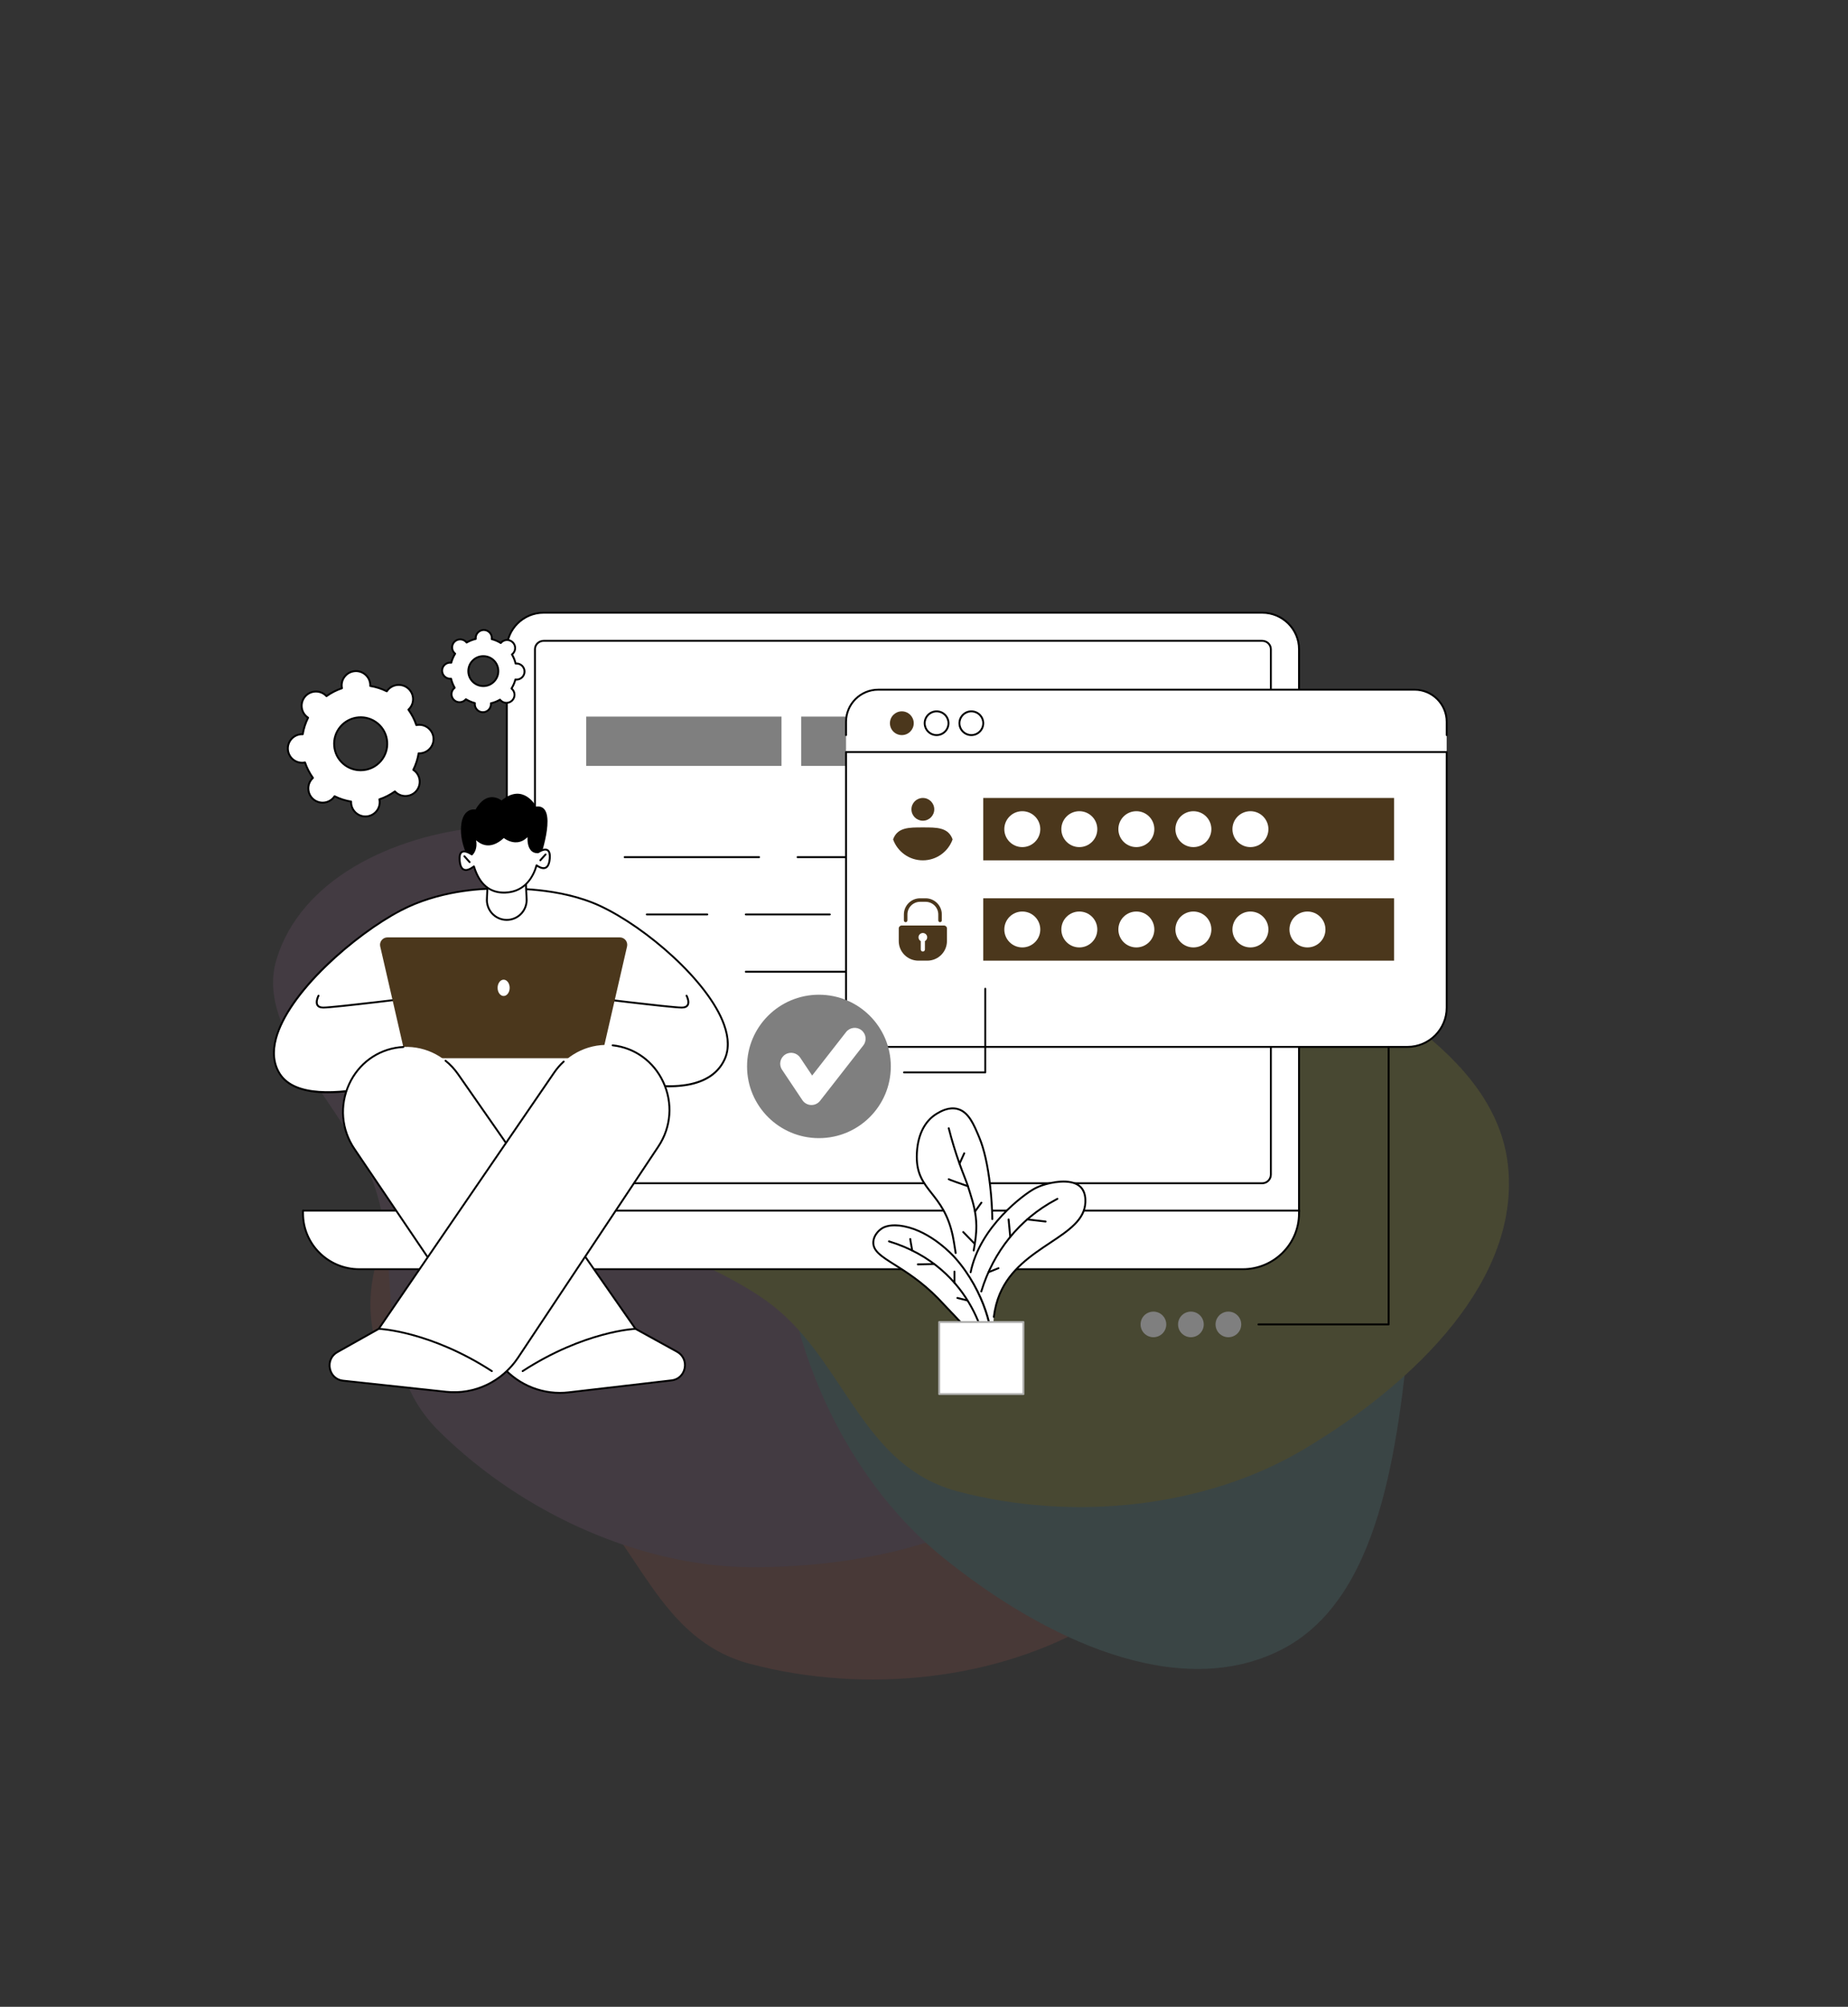 <svg width="943" height="1024" viewBox="0 0 943 1024" fill="none" xmlns="http://www.w3.org/2000/svg">
<rect x="0" y="0" width="943" height="1024" fill="#333333" stroke="none"/>
<g opacity="0.12">
<path fill-rule="evenodd" clip-rule="evenodd" d="M382.888 545.192C433.901 543.524 484.897 540.418 528.823 561.868C588.017 590.774 656.973 625.717 663.434 682.189C670.1 740.45 616.788 793.339 559.226 827.576C509.132 857.371 441.728 864.551 382.888 849.056C335.408 836.551 326.235 786.997 291.931 757.182C259.511 729.004 199.882 720.316 190.901 682.189C181.227 641.121 209.718 598.424 248.085 571.046C284.349 545.169 334.966 546.758 382.888 545.192Z" fill="#E46356"/>
<path fill-rule="evenodd" clip-rule="evenodd" d="M375.838 466.996C420.847 491.064 466.56 513.877 493.872 554.421C530.676 609.055 572.914 673.8 550.267 725.934C526.904 779.719 454.287 798.857 387.318 799.719C329.038 800.468 267.077 772.977 223.874 730.132C189.011 695.558 205.849 648.059 191.054 605.085C177.072 564.47 129.78 527.125 141.07 489.618C153.231 449.216 199.256 426.49 246.173 421.97C290.517 417.697 333.555 444.387 375.838 466.996Z" fill="#B978B2"/>
<path fill-rule="evenodd" clip-rule="evenodd" d="M684.72 531.248C703.99 578.511 724.604 625.257 719.733 673.898C713.171 739.445 704.334 816.243 653.616 841.903C601.291 868.377 533.186 836.737 481.098 794.637C435.768 758 405.638 697.278 399.747 636.718C394.994 587.849 438.283 562.046 454.338 519.527C469.511 479.342 456.963 420.404 489.602 398.748C524.759 375.421 574.69 387.32 613.683 413.799C650.539 438.827 666.617 486.849 684.72 531.248Z" fill="#70CBCF"/>
<path fill-rule="evenodd" clip-rule="evenodd" d="M488.889 457.192C539.902 455.524 590.897 452.418 634.823 473.868C694.017 502.774 762.973 537.717 769.434 594.189C776.101 652.45 722.788 705.339 665.226 739.576C615.133 769.371 547.728 776.551 488.889 761.056C441.408 748.551 432.235 698.997 397.931 669.182C365.511 641.004 305.882 632.316 296.901 594.189C287.227 553.121 315.718 510.424 354.085 483.046C390.349 457.169 440.967 458.758 488.889 457.192Z" fill="#E7E62A"/>
</g>
<g clip-path="url(#clip0_48_5525)">
<path d="M644.052 312.645H277.423C267.033 312.645 258.611 320.98 258.611 331.262V599.511C258.611 609.793 267.033 618.128 277.423 618.128H662.864V331.262C662.864 320.98 654.441 312.645 644.052 312.645Z" fill="white"/>
<path d="M662.864 618.61H277.423C266.785 618.61 258.13 610.042 258.13 599.511V331.263C258.13 320.731 266.785 312.164 277.423 312.164H644.052C654.69 312.164 663.345 320.731 663.345 331.263V618.129C663.345 618.394 663.13 618.61 662.864 618.61ZM277.423 313.126C267.315 313.126 259.092 321.262 259.092 331.263V599.511C259.092 609.512 267.315 617.648 277.423 617.648H662.383V331.263C662.383 321.262 654.159 313.126 644.052 313.126H277.423Z" fill="black"/>
<path d="M644.066 604.259H277.423C274.709 604.259 272.502 602.129 272.502 599.51V458.969C272.502 458.703 272.717 458.488 272.983 458.488C273.249 458.488 273.464 458.703 273.464 458.969V599.51C273.464 601.598 275.24 603.297 277.423 603.297H644.066C646.241 603.297 648.011 601.531 648.011 599.359V331.262C648.011 329.174 646.235 327.476 644.052 327.476H277.423C275.24 327.476 273.464 329.174 273.464 331.262V440.612C273.464 440.878 273.249 441.093 272.983 441.093C272.717 441.093 272.502 440.878 272.502 440.612V331.262C272.502 328.644 274.709 326.514 277.423 326.514H644.052C646.765 326.514 648.973 328.644 648.973 331.262V599.359C648.973 602.061 646.772 604.259 644.066 604.259Z" fill="black"/>
<path d="M183.364 647.635C167.491 647.635 154.623 634.9 154.623 619.191V617.725H662.864V619.191C662.864 634.9 649.996 647.635 634.123 647.635H291.792H183.364Z" fill="white"/>
<path d="M634.123 648.117H183.364C167.251 648.117 154.142 635.141 154.142 619.191V617.725C154.142 617.459 154.357 617.244 154.623 617.244H662.864C663.129 617.244 663.345 617.459 663.345 617.725V619.191C663.345 635.141 650.236 648.117 634.123 648.117ZM155.104 618.206V619.192C155.104 634.611 167.782 647.155 183.364 647.155H634.123C649.706 647.155 662.383 634.611 662.383 619.192V618.206H155.104Z" fill="black"/>
<path d="M398.781 365.652H299.138V390.818H398.781V365.652Z" fill="#7F7F7F"/>
<path d="M508.462 365.652H408.819V390.818H508.462V365.652Z" fill="#7F7F7F"/>
<path d="M618.143 365.652H518.5V390.818H618.143V365.652Z" fill="#7F7F7F"/>
<path d="M626.482 437.856H524.626C524.36 437.856 524.145 437.641 524.145 437.375C524.145 437.11 524.36 436.895 524.626 436.895H626.482C626.747 436.895 626.963 437.11 626.963 437.375C626.963 437.641 626.747 437.856 626.482 437.856Z" fill="black"/>
<path d="M505.001 437.856H406.981C406.715 437.856 406.5 437.641 406.5 437.375C406.5 437.11 406.715 436.895 406.981 436.895H505.001C505.266 436.895 505.482 437.11 505.482 437.375C505.482 437.641 505.266 437.856 505.001 437.856Z" fill="black"/>
<path d="M387.356 437.856H318.747C318.482 437.856 318.266 437.641 318.266 437.375C318.266 437.11 318.482 436.895 318.747 436.895H387.356C387.621 436.895 387.837 437.11 387.837 437.375C387.837 437.641 387.621 437.856 387.356 437.856Z" fill="black"/>
<path d="M606.856 467.089H568.104C567.838 467.089 567.623 466.874 567.623 466.608C567.623 466.342 567.838 466.127 568.104 466.127H606.856C607.122 466.127 607.337 466.342 607.337 466.608C607.337 466.874 607.122 467.089 606.856 467.089Z" fill="black"/>
<path d="M423.435 467.089H380.554C380.288 467.089 380.073 466.874 380.073 466.608C380.073 466.342 380.288 466.127 380.554 466.127H423.435C423.7 466.127 423.916 466.342 423.916 466.608C423.916 466.874 423.7 467.089 423.435 467.089Z" fill="black"/>
<path d="M360.928 467.089H330.025C329.759 467.089 329.544 466.874 329.544 466.608C329.544 466.342 329.759 466.127 330.025 466.127H360.928C361.194 466.127 361.409 466.342 361.409 466.608C361.409 466.874 361.194 467.089 360.928 467.089Z" fill="black"/>
<path d="M626.482 496.323H463.246C462.98 496.323 462.765 496.108 462.765 495.842C462.765 495.576 462.98 495.361 463.246 495.361H626.482C626.748 495.361 626.963 495.576 626.963 495.842C626.963 496.108 626.748 496.323 626.482 496.323Z" fill="black"/>
<path d="M443.621 496.323H380.554C380.288 496.323 380.073 496.108 380.073 495.842C380.073 495.576 380.288 495.361 380.554 495.361H443.621C443.886 495.361 444.102 495.576 444.102 495.842C444.102 496.108 443.886 496.323 443.621 496.323Z" fill="black"/>
<path d="M258.864 453.533C258.864 453.533 284.921 452.376 306.093 462.21C334.805 475.546 381.008 517.162 369.607 540.878C355.241 570.765 287.093 541.456 287.093 541.456L230.635 542.613C230.635 542.613 157.775 571.927 142.692 547.819C127.492 523.525 175.35 479.764 204.578 464.524C230.092 451.219 258.864 453.533 258.864 453.533Z" fill="white"/>
<path d="M167.247 557.85C154.719 557.85 146.359 554.586 142.284 548.074C139.093 542.974 138.459 536.775 140.398 529.647C147.058 505.163 181.821 475.847 204.355 464.096C229.336 451.071 257.785 452.971 258.872 453.05C259.898 453.01 285.58 452.151 306.295 461.772C330.016 472.79 361.986 500.529 369.935 522.716C372.467 529.784 372.503 535.964 370.041 541.086C366.693 548.051 360.198 552.413 350.736 554.05C343.238 555.348 333.864 554.943 322.873 552.847C304.933 549.426 288.414 542.537 287 541.938L230.732 543.092C229.373 543.632 211.647 550.599 192.421 554.726C182.718 556.809 174.318 557.85 167.247 557.85ZM253.864 453.871C244.546 453.871 223.668 455.111 204.8 464.95C192.778 471.218 178.611 481.711 166.904 493.018C153.307 506.149 144.223 519.247 141.326 529.899C139.46 536.757 140.057 542.7 143.099 547.563C157.799 571.058 229.73 542.458 230.455 542.166C230.509 542.145 230.567 542.133 230.625 542.132L287.082 540.975C287.148 540.973 287.219 540.987 287.282 541.014C287.452 541.087 304.499 548.366 323.066 551.904C340.078 555.148 361.886 555.829 369.173 540.669C371.52 535.788 371.471 529.857 369.029 523.04C361.16 501.076 329.438 473.583 305.89 462.645C285.065 452.973 259.145 454.002 258.885 454.013C258.865 454.014 258.845 454.013 258.825 454.012C258.754 454.006 256.938 453.871 253.864 453.871Z" fill="black"/>
<path d="M347.893 514.606C342.228 514.606 298.787 509.193 296.94 508.963C296.677 508.93 296.49 508.689 296.522 508.426C296.555 508.162 296.796 507.977 297.059 508.008C297.511 508.065 342.288 513.644 347.893 513.644C349.21 513.644 350.083 513.301 350.489 512.623C351.247 511.356 350.329 509.058 349.912 508.279C349.786 508.044 349.874 507.753 350.108 507.628C350.343 507.502 350.634 507.591 350.76 507.824C350.832 507.958 352.505 511.127 351.314 513.117C350.723 514.105 349.572 514.606 347.893 514.606Z" fill="black"/>
<path d="M164.983 514.606C163.305 514.606 162.154 514.104 161.562 513.117C160.371 511.127 162.045 507.958 162.117 507.824C162.242 507.59 162.533 507.502 162.768 507.628C163.002 507.753 163.09 508.044 162.965 508.278C162.548 509.059 161.632 511.361 162.389 512.624C162.794 513.301 163.668 513.644 164.984 513.644C170.589 513.644 215.366 508.065 215.817 508.008C216.078 507.977 216.322 508.162 216.354 508.426C216.387 508.689 216.2 508.93 215.937 508.963C214.09 509.193 170.649 514.606 164.983 514.606Z" fill="black"/>
<path d="M305.182 535.648H207.27V590.824H305.182V535.648Z" fill="white"/>
<path d="M303.856 539.963H210.135C208.375 539.963 206.849 538.747 206.455 537.03L194.017 482.943C193.473 480.575 195.27 478.314 197.698 478.314H316.294C318.722 478.314 320.519 480.575 319.975 482.943L307.537 537.03C307.142 538.747 305.616 539.963 303.856 539.963Z" fill="#4B371C"/>
<path d="M256.996 508.215C258.696 508.215 260.075 506.352 260.075 504.054C260.075 501.756 258.696 499.893 256.996 499.893C255.295 499.893 253.917 501.756 253.917 504.054C253.917 506.352 255.295 508.215 256.996 508.215Z" fill="white"/>
<path d="M342.777 704.346L290.168 710.471C275.735 712.151 261.567 705.567 253.292 693.332L180.829 586.206C166.899 565.611 179.457 537.236 203.753 534.408C215.421 533.049 226.891 538.281 233.716 548.075L324.295 678.07L345.516 689.762C352.069 693.373 350.17 703.486 342.777 704.346Z" fill="white"/>
<path d="M285.688 711.211C272.685 711.212 260.414 704.719 252.894 693.601L180.431 586.475C173.688 576.507 172.671 564 177.709 553.02C182.586 542.393 192.301 535.256 203.697 533.929C204.384 533.849 205.088 533.79 205.787 533.754C206.047 533.742 206.279 533.946 206.292 534.21C206.306 534.476 206.102 534.702 205.836 534.715C205.157 534.75 204.475 534.807 203.809 534.884C192.749 536.172 183.319 543.102 178.584 553.421C173.687 564.094 174.675 576.248 181.228 585.935L253.69 693.062C261.029 703.912 273.005 710.248 285.69 710.249C287.157 710.249 288.632 710.165 290.112 709.992L342.722 703.868C345.848 703.504 348.27 701.224 348.891 698.06C349.525 694.831 348.109 691.739 345.284 690.183L324.062 678.491C323.998 678.455 323.942 678.405 323.9 678.344L233.321 548.349C231.549 545.806 229.435 543.541 227.039 541.618C226.832 541.452 226.798 541.149 226.965 540.942C227.131 540.735 227.434 540.703 227.641 540.868C230.109 542.848 232.285 545.181 234.11 547.8L324.625 677.702L345.748 689.34C348.947 691.102 350.551 694.598 349.835 698.245C349.131 701.827 346.383 704.409 342.833 704.822L290.223 710.947C288.707 711.124 287.192 711.211 285.688 711.211Z" fill="black"/>
<path d="M266.695 700.113C266.537 700.113 266.383 700.035 266.29 699.893C266.146 699.67 266.21 699.372 266.433 699.228C298.046 678.74 323.996 677.583 324.254 677.574C324.517 677.55 324.742 677.772 324.752 678.037C324.762 678.302 324.555 678.525 324.289 678.535C324.033 678.544 298.33 679.703 266.956 700.035C266.875 700.088 266.785 700.113 266.695 700.113Z" fill="black"/>
<path d="M174.914 704.681L227.443 710.161C241.876 711.841 255.782 705.428 264.058 693.193L335.821 585.207C349.751 564.613 337.428 536.219 313.132 533.39C301.464 532.032 289.993 537.264 283.169 547.058L193.246 678.072L172.175 690.097C165.622 693.708 167.521 703.821 174.914 704.681Z" fill="white"/>
<path d="M231.789 710.887C230.393 710.887 228.991 710.812 227.582 710.66L174.925 704.983C171.373 704.6 168.604 702.042 167.87 698.467C167.123 694.826 168.699 691.316 171.885 689.526L192.913 677.708L282.373 547.041C283.803 544.953 285.465 543.032 287.315 541.331C287.511 541.151 287.815 541.164 287.995 541.359C288.175 541.555 288.162 541.859 287.966 542.039C286.17 543.69 284.556 545.556 283.167 547.585L193.644 678.345C193.602 678.406 193.547 678.456 193.482 678.492L172.356 690.365C169.542 691.946 168.152 695.051 168.813 698.274C169.461 701.432 171.901 703.69 175.029 704.027L227.686 709.704C241.977 711.243 255.88 704.64 263.97 692.465L335.563 584.726C342.039 574.981 342.928 562.817 337.941 552.185C333.121 541.909 323.637 535.062 312.57 533.869C312.306 533.841 312.115 533.604 312.144 533.339C312.172 533.075 312.409 532.885 312.674 532.913C324.077 534.142 333.849 541.194 338.812 551.777C343.943 562.715 343.028 575.232 336.365 585.259L264.771 692.998C257.278 704.273 244.914 710.886 231.789 710.887Z" fill="black"/>
<path d="M250.991 700.112C250.901 700.112 250.811 700.088 250.73 700.035C219.337 679.69 193.653 678.544 193.397 678.535C193.132 678.525 192.924 678.302 192.933 678.037C192.943 677.772 193.166 677.552 193.432 677.574C193.69 677.583 219.64 678.74 251.253 699.228C251.476 699.372 251.54 699.67 251.395 699.893C251.303 700.035 251.149 700.112 250.991 700.112Z" fill="black"/>
<path d="M275.829 437.015C275.829 437.015 285.169 410.146 273.571 411.533C273.571 411.533 267.157 399.203 255.918 408.451C255.918 408.451 248.683 402.44 242.679 413.075C242.679 413.075 236.11 411.687 235.289 421.551C234.468 431.415 240.318 440.097 240.318 440.097L275.829 437.015Z" fill="black"/>
<path d="M258.587 469.39C252.629 469.39 247.951 464.278 248.472 458.336L249.392 438.863H267.781L268.701 458.336C269.223 464.278 264.545 469.39 258.587 469.39Z" fill="white"/>
<path d="M258.587 469.871C255.615 469.871 252.759 468.614 250.75 466.422C248.737 464.226 247.733 461.263 247.993 458.294L248.912 438.841C248.924 438.585 249.136 438.383 249.393 438.383H267.781C268.038 438.383 268.249 438.585 268.262 438.841L269.182 458.314C269.441 461.263 268.436 464.226 266.424 466.422C264.415 468.614 261.558 469.871 258.587 469.871ZM249.851 439.345L248.953 458.359C248.715 461.079 249.629 463.774 251.459 465.772C253.286 467.766 255.884 468.909 258.587 468.909C261.289 468.909 263.887 467.766 265.714 465.772C267.545 463.774 268.459 461.079 268.222 458.379L267.322 439.345H249.851Z" fill="black"/>
<path d="M274.531 434.894C268.413 435.049 269.771 425.762 269.771 425.762C263.997 433.005 257.07 426.995 257.07 426.995C246.967 436.55 241.645 425.222 242.348 428.227C243.403 432.733 241.508 435.206 240.758 435.976C238.17 434.327 233.984 432.592 234.552 439.131C235.186 446.435 239.816 443.661 241.833 442.077C243.838 448.617 248 455.762 257.766 455.456C267.2 455.16 271.936 448.265 273.792 441.543C275.998 443.106 279.938 444.882 280.52 438.185C281.072 431.826 277.129 433.292 274.531 434.894Z" fill="white"/>
<path d="M257.163 455.946C249.662 455.946 244.423 451.551 241.58 442.868C240.075 443.942 238.129 444.88 236.512 444.179C235.13 443.579 234.309 441.895 234.073 439.173C233.851 436.615 234.301 435.033 235.451 434.337C236.627 433.624 238.381 433.968 240.67 435.356C241.496 434.368 242.768 432.131 241.88 428.337C241.809 428.036 241.692 427.532 242.081 427.299C242.472 427.066 242.802 427.356 243.35 427.839C245.066 429.352 249.627 433.372 256.74 426.646C256.918 426.477 257.198 426.47 257.385 426.632C257.414 426.657 260.342 429.154 263.838 428.825C265.9 428.633 267.769 427.502 269.395 425.462C269.531 425.292 269.763 425.235 269.962 425.321C270.162 425.407 270.279 425.617 270.247 425.832C270.24 425.882 269.535 430.926 271.605 433.257C272.296 434.036 273.204 434.415 274.377 434.415C274.383 434.415 274.388 434.415 274.393 434.415C276.698 433.018 278.461 432.675 279.636 433.399C280.775 434.101 281.221 435.68 281 438.227C280.767 440.907 279.967 442.582 278.623 443.205C277.17 443.876 275.431 443.168 274.071 442.309C272.712 446.755 268.647 455.596 257.781 455.937C257.573 455.943 257.367 455.946 257.163 455.946ZM241.834 441.596C241.882 441.596 241.93 441.603 241.977 441.618C242.129 441.665 242.247 441.784 242.293 441.936C245.056 450.949 250.098 455.205 257.751 454.976C268.138 454.649 271.969 446.34 273.328 441.415C273.37 441.264 273.482 441.143 273.63 441.09C273.778 441.038 273.942 441.059 274.07 441.151C275.059 441.852 276.913 442.936 278.218 442.332C279.226 441.864 279.84 440.456 280.041 438.143C280.222 436.054 279.907 434.697 279.131 434.218C278.296 433.703 276.752 434.09 274.783 435.304C274.711 435.348 274.628 435.373 274.543 435.375C273.018 435.416 271.789 434.916 270.883 433.894C269.256 432.06 269.1 428.978 269.172 427.157C267.605 428.725 265.843 429.607 263.918 429.783C260.706 430.077 258.019 428.324 257.094 427.629C249.841 434.254 244.853 430.421 242.952 428.77C243.732 433.043 241.941 435.451 241.102 436.312C240.943 436.475 240.692 436.505 240.499 436.382C238.434 435.066 236.819 434.633 235.949 435.159C235.166 435.634 234.849 436.993 235.031 439.09C235.235 441.433 235.862 442.849 236.895 443.296C238.356 443.929 240.43 442.567 241.536 441.699C241.622 441.631 241.727 441.596 241.834 441.596Z" fill="black"/>
<path d="M275.726 439.448C275.612 439.448 275.497 439.407 275.405 439.325C275.207 439.148 275.191 438.844 275.368 438.646L278.036 435.666C278.214 435.468 278.518 435.451 278.716 435.629C278.914 435.806 278.93 436.11 278.753 436.308L276.085 439.287C275.99 439.393 275.858 439.448 275.726 439.448Z" fill="black"/>
<path d="M239.647 440.395C239.515 440.395 239.383 440.341 239.288 440.235L236.62 437.255C236.443 437.057 236.459 436.753 236.657 436.576C236.856 436.398 237.159 436.416 237.337 436.613L240.005 439.593C240.182 439.791 240.165 440.095 239.967 440.272C239.875 440.354 239.761 440.395 239.647 440.395Z" fill="black"/>
<path d="M738.218 395.547V368.297C738.218 359.25 730.866 351.916 721.798 351.916H448.139C439.07 351.916 431.718 359.25 431.718 368.297V395.547H738.218Z" fill="white"/>
<path d="M718.21 534.189H451.726C440.676 534.189 431.718 525.233 431.718 514.185V383.748H738.218V514.185C738.218 525.233 729.26 534.189 718.21 534.189Z" fill="white"/>
<path d="M718.21 534.67H451.726C440.429 534.67 431.238 525.481 431.238 514.185V383.749C431.238 383.483 431.453 383.268 431.719 383.268H738.218C738.484 383.268 738.699 383.483 738.699 383.749V514.185C738.699 525.481 729.508 534.67 718.21 534.67ZM432.2 384.229V514.185C432.2 524.95 440.959 533.708 451.726 533.708H718.21C728.977 533.708 737.737 524.95 737.737 514.185V384.229H432.2Z" fill="black"/>
<path d="M738.218 375.577C737.952 375.577 737.737 375.361 737.737 375.096V368.297C737.737 359.53 730.587 352.398 721.798 352.398H448.139C439.35 352.398 432.2 359.53 432.2 368.297V375.096C432.2 375.361 431.984 375.577 431.719 375.577C431.453 375.577 431.238 375.361 431.238 375.096V368.297C431.238 359 438.819 351.436 448.139 351.436H721.798C731.117 351.436 738.699 359 738.699 368.297V375.096C738.699 375.361 738.484 375.577 738.218 375.577Z" fill="black"/>
<path d="M460.188 375.096C463.545 375.096 466.266 372.382 466.266 369.033C466.266 365.685 463.545 362.971 460.188 362.971C456.832 362.971 454.111 365.685 454.111 369.033C454.111 372.382 456.832 375.096 460.188 375.096Z" fill="#4B371C"/>
<path d="M477.924 375.577C474.307 375.577 471.365 372.642 471.365 369.034C471.365 365.426 474.307 362.49 477.924 362.49C481.54 362.49 484.482 365.426 484.482 369.034C484.482 372.642 481.54 375.577 477.924 375.577ZM477.924 363.452C474.838 363.452 472.327 365.956 472.327 369.034C472.327 372.112 474.838 374.615 477.924 374.615C481.009 374.615 483.52 372.111 483.52 369.034C483.52 365.956 481.009 363.452 477.924 363.452Z" fill="black"/>
<path d="M495.659 375.577C492.043 375.577 489.101 372.642 489.101 369.034C489.101 365.426 492.043 362.49 495.659 362.49C499.275 362.49 502.217 365.426 502.217 369.034C502.217 372.642 499.275 375.577 495.659 375.577ZM495.659 363.452C492.573 363.452 490.063 365.956 490.063 369.034C490.063 372.112 492.573 374.615 495.659 374.615C498.745 374.615 501.255 372.111 501.255 369.034C501.255 365.956 498.745 363.452 495.659 363.452Z" fill="black"/>
<path d="M711.356 407.168H501.736V439.001H711.356V407.168Z" fill="#4B371C"/>
<path d="M521.659 432.241C526.728 432.241 530.838 428.141 530.838 423.084C530.838 418.027 526.728 413.928 521.659 413.928C516.59 413.928 512.481 418.027 512.481 423.084C512.481 428.141 516.59 432.241 521.659 432.241Z" fill="white"/>
<path d="M550.761 432.241C555.83 432.241 559.939 428.141 559.939 423.084C559.939 418.027 555.83 413.928 550.761 413.928C545.692 413.928 541.582 418.027 541.582 423.084C541.582 428.141 545.692 432.241 550.761 432.241Z" fill="white"/>
<path d="M579.863 432.241C584.932 432.241 589.041 428.141 589.041 423.084C589.041 418.027 584.932 413.928 579.863 413.928C574.793 413.928 570.684 418.027 570.684 423.084C570.684 428.141 574.793 432.241 579.863 432.241Z" fill="white"/>
<path d="M608.964 432.241C614.034 432.241 618.143 428.141 618.143 423.084C618.143 418.027 614.034 413.928 608.964 413.928C603.895 413.928 599.786 418.027 599.786 423.084C599.786 428.141 603.895 432.241 608.964 432.241Z" fill="white"/>
<path d="M638.066 432.241C643.135 432.241 647.244 428.141 647.244 423.084C647.244 418.027 643.135 413.928 638.066 413.928C632.997 413.928 628.887 418.027 628.887 423.084C628.887 428.141 632.997 432.241 638.066 432.241Z" fill="white"/>
<path d="M476.736 412.975C476.736 416.183 474.129 418.783 470.913 418.783C467.697 418.783 465.09 416.183 465.09 412.975C465.09 409.768 467.697 407.168 470.913 407.168C474.129 407.168 476.736 409.768 476.736 412.975Z" fill="#4B371C"/>
<path d="M470.913 422.197C463.907 422.197 457.948 422.084 455.729 428.312C457.948 434.539 463.907 439 470.913 439C477.918 439 483.877 434.539 486.096 428.312C483.877 422.084 477.918 422.197 470.913 422.197Z" fill="#4B371C"/>
<path d="M711.356 458.363H501.736V490.196H711.356V458.363Z" fill="#4B371C"/>
<path d="M521.659 483.436C526.728 483.436 530.838 479.336 530.838 474.279C530.838 469.222 526.728 465.123 521.659 465.123C516.59 465.123 512.481 469.222 512.481 474.279C512.481 479.336 516.59 483.436 521.659 483.436Z" fill="white"/>
<path d="M550.761 483.436C555.83 483.436 559.939 479.336 559.939 474.279C559.939 469.222 555.83 465.123 550.761 465.123C545.692 465.123 541.582 469.222 541.582 474.279C541.582 479.336 545.692 483.436 550.761 483.436Z" fill="white"/>
<path d="M579.863 483.436C584.932 483.436 589.041 479.336 589.041 474.279C589.041 469.222 584.932 465.123 579.863 465.123C574.793 465.123 570.684 469.222 570.684 474.279C570.684 479.336 574.793 483.436 579.863 483.436Z" fill="white"/>
<path d="M608.964 483.436C614.034 483.436 618.143 479.336 618.143 474.279C618.143 469.222 614.034 465.123 608.964 465.123C603.895 465.123 599.786 469.222 599.786 474.279C599.786 479.336 603.895 483.436 608.964 483.436Z" fill="white"/>
<path d="M638.066 483.436C643.135 483.436 647.244 479.336 647.244 474.279C647.244 469.222 643.135 465.123 638.066 465.123C632.997 465.123 628.887 469.222 628.887 474.279C628.887 479.336 632.997 483.436 638.066 483.436Z" fill="white"/>
<path d="M667.168 483.436C672.237 483.436 676.346 479.336 676.346 474.279C676.346 469.222 672.237 465.123 667.168 465.123C662.099 465.123 657.989 469.222 657.989 474.279C657.989 479.336 662.099 483.436 667.168 483.436Z" fill="white"/>
<path d="M481.738 472.264H460.087C459.273 472.264 458.614 472.92 458.614 473.73V480.197C458.614 485.719 463.112 490.195 468.661 490.195H473.164C478.713 490.195 483.211 485.719 483.211 480.197V473.73C483.211 472.92 482.552 472.264 481.738 472.264Z" fill="#4B371C"/>
<path d="M479.69 470.552C479.191 470.552 478.786 470.149 478.786 469.652V466.614C478.786 463.057 475.878 460.163 472.303 460.163H469.522C465.948 460.163 463.039 463.057 463.039 466.614V469.652C463.039 470.149 462.634 470.552 462.135 470.552C461.636 470.552 461.231 470.149 461.231 469.652V466.614C461.231 462.065 464.95 458.363 469.523 458.363H472.303C476.875 458.363 480.595 462.065 480.595 466.614V469.652C480.595 470.149 480.19 470.552 479.69 470.552Z" fill="#4B371C"/>
<path d="M473.132 478.282C473.132 477.063 472.138 476.074 470.913 476.074C469.687 476.074 468.693 477.063 468.693 478.282C468.693 479.118 469.16 479.845 469.848 480.221V484.477C469.848 485.062 470.325 485.537 470.913 485.537C471.5 485.537 471.977 485.062 471.977 484.477V480.221C472.665 479.845 473.132 479.118 473.132 478.282Z" fill="white"/>
<path d="M225.599 342.163C225.569 344.432 227.388 346.296 229.663 346.326C229.832 346.328 229.999 346.317 230.163 346.299C230.551 347.954 231.182 349.516 232.02 350.945C231.888 351.045 231.76 351.151 231.638 351.269C230.009 352.852 229.974 355.453 231.561 357.079C233.148 358.705 235.755 358.74 237.385 357.157C237.507 357.039 237.617 356.914 237.72 356.785C239.129 357.658 240.678 358.329 242.326 358.76C242.304 358.924 242.288 359.089 242.286 359.258C242.255 361.527 244.075 363.391 246.349 363.422C248.624 363.452 250.492 361.637 250.523 359.368C250.525 359.199 250.514 359.033 250.496 358.869C252.155 358.482 253.721 357.852 255.153 357.017C255.253 357.148 255.36 357.276 255.478 357.397C257.065 359.023 259.672 359.058 261.302 357.475C262.932 355.892 262.967 353.29 261.38 351.664C261.261 351.543 261.136 351.434 261.007 351.331C261.883 349.924 262.555 348.38 262.987 346.736C263.151 346.758 263.317 346.773 263.486 346.776C265.761 346.806 267.629 344.991 267.66 342.722C267.69 340.453 265.871 338.589 263.596 338.559C263.426 338.557 263.26 338.568 263.096 338.585C262.708 336.931 262.077 335.369 261.239 333.94C261.371 333.84 261.499 333.734 261.62 333.616C263.25 332.033 263.285 329.431 261.698 327.805C260.111 326.18 257.504 326.145 255.874 327.728C255.752 327.846 255.642 327.971 255.539 328.1C254.129 327.226 252.581 326.556 250.933 326.125C250.955 325.961 250.971 325.795 250.973 325.626C251.003 323.357 249.184 321.493 246.91 321.463C244.635 321.433 242.767 323.248 242.736 325.517C242.734 325.686 242.745 325.852 242.763 326.016C241.104 326.403 239.538 327.033 238.106 327.868C238.006 327.737 237.899 327.609 237.781 327.488C236.194 325.862 233.587 325.827 231.957 327.41C230.327 328.993 230.292 331.595 231.879 333.221C231.998 333.342 232.123 333.451 232.252 333.555C231.377 334.961 230.704 336.506 230.272 338.149C230.108 338.127 229.942 338.112 229.772 338.109C227.498 338.079 225.629 339.894 225.599 342.163ZM238.981 342.341C239.038 338.127 242.507 334.757 246.731 334.813C250.955 334.869 254.334 338.331 254.278 342.544C254.221 346.758 250.751 350.128 246.527 350.072C242.303 350.016 238.925 346.555 238.981 342.341Z" fill="white"/>
<path d="M246.405 363.904C246.384 363.904 246.363 363.903 246.343 363.903C245.114 363.887 243.966 363.395 243.108 362.516C242.251 361.638 241.788 360.479 241.804 359.253C241.805 359.209 241.806 359.164 241.808 359.118C240.409 358.717 239.069 358.142 237.816 357.406C237.784 357.439 237.752 357.471 237.72 357.503C235.903 359.268 232.985 359.229 231.216 357.416C230.358 356.538 229.896 355.378 229.912 354.152C229.928 352.926 230.422 351.78 231.303 350.925C231.334 350.894 231.367 350.863 231.401 350.832C230.697 349.564 230.157 348.213 229.792 346.807C229.747 346.808 229.702 346.808 229.657 346.808C227.12 346.773 225.084 344.688 225.118 342.157C225.151 339.648 227.209 337.628 229.717 337.628C229.782 337.629 229.847 337.63 229.915 337.633C230.318 336.238 230.893 334.901 231.631 333.652C231.597 333.62 231.566 333.588 231.535 333.557C230.678 332.678 230.214 331.52 230.231 330.294C230.247 329.068 230.741 327.921 231.622 327.066C233.439 325.301 236.356 325.34 238.126 327.152C238.157 327.184 238.188 327.217 238.219 327.251C239.491 326.549 240.846 326.01 242.256 325.646C242.255 325.6 242.255 325.556 242.255 325.511C242.289 323.002 244.346 320.982 246.854 320.982C246.875 320.982 246.895 320.983 246.916 320.983C248.144 320.999 249.293 321.492 250.15 322.37C251.007 323.249 251.471 324.407 251.454 325.634C251.454 325.678 251.452 325.722 251.45 325.768C252.849 326.169 254.189 326.744 255.443 327.48C255.475 327.447 255.507 327.415 255.539 327.384C257.355 325.619 260.273 325.658 262.043 327.471C262.9 328.349 263.363 329.508 263.347 330.734C263.33 331.96 262.836 333.106 261.956 333.962C261.924 333.992 261.891 334.023 261.858 334.054C262.562 335.323 263.101 336.674 263.466 338.079C263.512 338.078 263.557 338.079 263.602 338.079C266.139 338.113 268.175 340.199 268.141 342.729C268.124 343.956 267.63 345.102 266.75 345.957C265.87 346.812 264.723 347.278 263.48 347.258C263.435 347.257 263.39 347.256 263.344 347.254C262.941 348.649 262.366 349.985 261.628 351.235C261.661 351.266 261.693 351.298 261.724 351.329C262.581 352.208 263.044 353.367 263.028 354.594C263.012 355.819 262.517 356.965 261.637 357.821C259.82 359.586 256.902 359.546 255.133 357.734C255.102 357.702 255.071 357.669 255.04 357.635C253.768 358.338 252.413 358.877 251.003 359.241C251.004 359.287 251.004 359.331 251.003 359.375C250.97 361.885 248.912 363.903 246.405 363.904ZM237.72 356.305C237.807 356.305 237.895 356.328 237.973 356.377C239.361 357.237 240.866 357.882 242.447 358.296C242.682 358.357 242.835 358.585 242.802 358.826C242.783 358.97 242.769 359.116 242.767 359.266C242.754 360.234 243.12 361.15 243.797 361.844C244.475 362.539 245.384 362.929 246.356 362.942C246.372 362.942 246.388 362.942 246.405 362.942C248.388 362.942 250.015 361.346 250.041 359.362C250.043 359.213 250.033 359.067 250.017 358.922C249.991 358.68 250.149 358.457 250.386 358.402C251.979 358.03 253.501 357.425 254.91 356.603C255.119 356.479 255.388 356.533 255.535 356.726C255.623 356.842 255.717 356.955 255.822 357.062C257.221 358.497 259.529 358.526 260.966 357.131C261.662 356.455 262.053 355.549 262.066 354.58C262.079 353.612 261.713 352.696 261.035 352.001C260.931 351.895 260.82 351.798 260.706 351.707C260.516 351.555 260.47 351.284 260.599 351.078C261.46 349.694 262.107 348.192 262.522 346.615C262.584 346.38 262.811 346.23 263.052 346.26C263.196 346.279 263.343 346.294 263.493 346.295C263.51 346.296 263.526 346.296 263.543 346.296C264.496 346.296 265.395 345.931 266.079 345.267C266.775 344.591 267.166 343.685 267.178 342.716C267.205 340.716 265.595 339.067 263.59 339.04C263.44 339.041 263.294 339.049 263.148 339.064C262.906 339.09 262.683 338.933 262.627 338.696C262.255 337.108 261.648 335.59 260.824 334.184C260.701 333.974 260.754 333.705 260.948 333.558C261.064 333.469 261.178 333.376 261.285 333.271C261.981 332.595 262.372 331.69 262.384 330.721C262.397 329.752 262.031 328.836 261.354 328.142C259.954 326.708 257.646 326.678 256.209 328.074C256.102 328.178 256.005 328.289 255.914 328.402C255.761 328.591 255.492 328.637 255.286 328.509C253.898 327.649 252.393 327.004 250.811 326.591C250.576 326.529 250.424 326.302 250.456 326.061C250.476 325.916 250.49 325.77 250.492 325.62C250.505 324.652 250.139 323.736 249.461 323.042C248.783 322.347 247.875 321.957 246.903 321.944C246.887 321.944 246.871 321.944 246.854 321.944C244.87 321.944 243.244 323.54 243.217 325.524C243.215 325.673 243.225 325.82 243.241 325.965C243.267 326.206 243.109 326.429 242.872 326.484C241.28 326.856 239.758 327.462 238.348 328.284C238.139 328.406 237.872 328.353 237.724 328.16C237.635 328.044 237.541 327.93 237.437 327.823C236.037 326.389 233.729 326.36 232.292 327.755C231.596 328.432 231.206 329.337 231.193 330.306C231.18 331.275 231.546 332.19 232.224 332.885C232.328 332.992 232.439 333.088 232.553 333.18C232.742 333.332 232.788 333.602 232.66 333.809C231.798 335.192 231.152 336.694 230.737 338.271C230.675 338.506 230.447 338.658 230.207 338.626C230.062 338.606 229.915 338.592 229.765 338.59C227.749 338.565 226.107 340.17 226.08 342.17C226.053 344.17 227.663 345.819 229.669 345.846C229.815 345.847 229.965 345.838 230.11 345.821C230.348 345.795 230.575 345.953 230.631 346.19C231.003 347.778 231.61 349.297 232.434 350.702C232.557 350.912 232.504 351.18 232.31 351.328C232.194 351.416 232.08 351.51 231.973 351.615C231.277 352.29 230.886 353.196 230.874 354.164C230.861 355.133 231.227 356.049 231.904 356.743C233.304 358.177 235.612 358.208 237.049 356.812C237.156 356.708 237.253 356.597 237.345 356.483C237.44 356.367 237.579 356.305 237.72 356.305ZM246.63 350.555C246.594 350.555 246.558 350.555 246.521 350.554C244.35 350.525 242.32 349.654 240.805 348.102C239.289 346.55 238.471 344.502 238.5 342.335C238.529 340.168 239.402 338.143 240.958 336.631C242.514 335.12 244.561 334.293 246.737 334.333C248.909 334.361 250.939 335.232 252.454 336.784C253.969 338.337 254.787 340.385 254.759 342.552C254.699 346.987 251.063 350.555 246.63 350.555ZM246.626 335.294C244.748 335.294 242.977 336.012 241.628 337.321C240.257 338.653 239.488 340.439 239.462 342.348C239.437 344.258 240.158 346.062 241.493 347.43C242.829 348.799 244.619 349.567 246.534 349.592C250.496 349.665 253.744 346.48 253.796 342.538C253.822 340.629 253.1 338.824 251.765 337.456C250.429 336.087 248.639 335.32 246.725 335.295C246.692 335.294 246.659 335.294 246.626 335.294Z" fill="black"/>
<path d="M155.67 355.43C153.057 358.492 153.428 363.087 156.498 365.692C156.727 365.887 156.966 366.059 157.21 366.22C155.865 368.915 154.956 371.759 154.48 374.653C154.188 374.641 153.892 374.641 153.593 374.665C149.575 374.988 146.581 378.498 146.904 382.506C147.228 386.514 150.747 389.501 154.764 389.179C155.064 389.155 155.355 389.108 155.642 389.049C156.576 391.83 157.929 394.491 159.689 396.938C159.474 397.136 159.265 397.344 159.071 397.572C156.458 400.634 156.829 405.229 159.899 407.835C162.968 410.441 167.574 410.071 170.186 407.009C170.381 406.781 170.553 406.542 170.715 406.298C173.417 407.64 176.267 408.547 179.168 409.021C179.156 409.313 179.156 409.608 179.18 409.907C179.504 413.914 183.023 416.902 187.04 416.579C191.058 416.257 194.053 412.746 193.729 408.738C193.705 408.44 193.658 408.149 193.599 407.863C196.387 406.931 199.055 405.581 201.507 403.825C201.705 404.04 201.914 404.248 202.143 404.443C205.212 407.048 209.818 406.679 212.431 403.616C215.043 400.554 214.672 395.96 211.602 393.354C211.374 393.159 211.134 392.987 210.89 392.826C212.235 390.131 213.144 387.287 213.62 384.393C213.913 384.405 214.208 384.405 214.507 384.381C218.525 384.058 221.519 380.548 221.196 376.54C220.873 372.532 217.354 369.545 213.336 369.867C213.037 369.892 212.745 369.938 212.458 369.997C211.524 367.216 210.171 364.555 208.411 362.109C208.626 361.911 208.835 361.702 209.03 361.474C211.642 358.412 211.271 353.817 208.202 351.211C205.132 348.605 200.526 348.975 197.914 352.038C197.72 352.266 197.547 352.505 197.385 352.749C194.683 351.407 191.833 350.5 188.932 350.025C188.944 349.733 188.944 349.438 188.92 349.14C188.596 345.132 185.077 342.144 181.06 342.467C177.042 342.79 174.048 346.301 174.371 350.308C174.395 350.607 174.443 350.897 174.501 351.184C171.714 352.116 169.045 353.466 166.593 355.221C166.395 355.007 166.186 354.798 165.957 354.604C162.887 351.998 158.282 352.368 155.67 355.43ZM173.729 370.761C178.579 365.074 187.133 364.387 192.833 369.226C198.534 374.066 199.222 382.599 194.372 388.285C189.521 393.972 180.967 394.659 175.267 389.819C169.566 384.98 168.878 376.447 173.729 370.761Z" fill="white"/>
<path d="M186.45 417.085C182.441 417.085 179.028 414.001 178.701 409.946C178.688 409.781 178.68 409.609 178.68 409.426C175.976 408.946 173.354 408.101 170.875 406.912C170.767 407.059 170.66 407.195 170.552 407.321C167.772 410.58 162.853 410.975 159.587 408.202C158.004 406.858 157.041 404.98 156.874 402.913C156.708 400.846 157.358 398.839 158.704 397.26C158.812 397.135 158.929 397.008 159.057 396.878C157.484 394.627 156.229 392.181 155.322 389.596C155.14 389.625 154.969 389.645 154.803 389.659C150.534 390 146.769 386.81 146.425 382.545C146.258 380.478 146.908 378.471 148.255 376.892C149.602 375.313 151.484 374.352 153.555 374.186C153.72 374.173 153.892 374.166 154.076 374.165C154.558 371.469 155.404 368.854 156.596 366.381C156.449 366.273 156.313 366.167 156.186 366.06C154.604 364.716 153.64 362.837 153.474 360.771C153.307 358.704 153.957 356.697 155.304 355.118C155.304 355.118 155.304 355.118 155.304 355.118C158.084 351.86 163.002 351.465 166.269 354.237C166.396 354.346 166.523 354.463 166.653 354.591C168.908 353.022 171.361 351.77 173.954 350.863C173.925 350.683 173.905 350.512 173.892 350.347C173.725 348.28 174.375 346.273 175.722 344.694C177.068 343.115 178.95 342.154 181.022 341.988C185.304 341.645 189.055 344.836 189.399 349.102C189.413 349.267 189.42 349.439 189.421 349.621C192.125 350.101 194.746 350.946 197.226 352.136C197.334 351.988 197.44 351.852 197.548 351.726C200.328 348.467 205.247 348.072 208.513 350.845C210.096 352.189 211.059 354.067 211.226 356.135C211.392 358.201 210.743 360.208 209.396 361.787C209.288 361.913 209.171 362.04 209.043 362.169C210.616 364.42 211.87 366.866 212.779 369.451C212.959 369.423 213.131 369.402 213.297 369.389C217.566 369.043 221.331 372.237 221.675 376.502C221.842 378.569 221.192 380.576 219.845 382.155C218.498 383.734 216.617 384.695 214.545 384.861C214.38 384.874 214.207 384.882 214.024 384.883C213.541 387.58 212.695 390.195 211.504 392.667C211.651 392.774 211.786 392.879 211.914 392.988C213.496 394.332 214.46 396.21 214.626 398.277C214.793 400.343 214.143 402.351 212.796 403.929C210.017 407.188 205.098 407.583 201.831 404.81C201.703 404.701 201.577 404.586 201.447 404.457C199.191 406.026 196.738 407.278 194.146 408.185C194.174 408.364 194.195 408.535 194.208 408.7C194.375 410.767 193.725 412.774 192.378 414.353C191.032 415.932 189.15 416.893 187.079 417.06C186.868 417.077 186.658 417.085 186.45 417.085ZM170.715 405.817C170.787 405.817 170.86 405.834 170.929 405.868C173.556 407.172 176.355 408.074 179.245 408.547C179.485 408.587 179.658 408.799 179.648 409.041C179.636 409.349 179.64 409.62 179.66 409.868C179.961 413.606 183.258 416.404 187.002 416.101C188.817 415.955 190.466 415.113 191.646 413.729C192.826 412.346 193.396 410.588 193.25 408.777C193.229 408.528 193.19 408.261 193.128 407.96C193.079 407.722 193.216 407.485 193.447 407.407C196.225 406.479 198.842 405.142 201.227 403.435C201.424 403.295 201.695 403.322 201.86 403.5C202.074 403.732 202.263 403.915 202.454 404.077C205.317 406.507 209.628 406.161 212.064 403.305C213.244 401.923 213.813 400.165 213.668 398.355C213.522 396.544 212.678 394.899 211.291 393.722C211.099 393.559 210.887 393.402 210.625 393.229C210.422 393.095 210.35 392.83 210.459 392.613C211.766 389.992 212.67 387.201 213.145 384.316C213.185 384.076 213.4 383.893 213.64 383.914C213.948 383.927 214.219 383.924 214.467 383.902C216.283 383.757 217.933 382.915 219.113 381.531C220.293 380.148 220.862 378.39 220.716 376.58C220.414 372.843 217.119 370.044 213.374 370.348C213.125 370.368 212.856 370.408 212.553 370.469C212.315 370.514 212.079 370.381 212.002 370.151C211.071 367.38 209.731 364.769 208.02 362.39C207.878 362.193 207.906 361.92 208.085 361.756C208.312 361.547 208.501 361.353 208.664 361.163C209.843 359.78 210.412 358.022 210.267 356.212C210.121 354.402 209.277 352.756 207.89 351.579C205.028 349.148 200.716 349.494 198.28 352.351C198.118 352.54 197.957 352.758 197.786 353.015C197.652 353.217 197.388 353.287 197.171 353.18C194.543 351.875 191.745 350.974 188.854 350.5C188.615 350.461 188.442 350.249 188.452 350.006C188.464 349.699 188.46 349.428 188.44 349.179C188.139 345.443 184.849 342.643 181.098 342.948C179.283 343.093 177.634 343.935 176.454 345.319C175.274 346.702 174.704 348.46 174.85 350.27C174.87 350.518 174.91 350.786 174.972 351.088C175.021 351.326 174.884 351.564 174.653 351.641C171.874 352.57 169.256 353.906 166.874 355.613C166.676 355.755 166.404 355.727 166.24 355.548C166.031 355.323 165.837 355.134 165.646 354.971C162.783 352.54 158.472 352.886 156.036 355.743C154.856 357.126 154.287 358.884 154.433 360.693C154.578 362.504 155.422 364.149 156.809 365.326C157 365.488 157.218 365.65 157.475 365.82C157.678 365.953 157.75 366.218 157.641 366.436C156.333 369.057 155.429 371.849 154.955 374.732C154.916 374.972 154.704 375.155 154.461 375.134C154.147 375.122 153.883 375.125 153.631 375.146C151.816 375.291 150.167 376.133 148.987 377.517C147.807 378.9 147.238 380.658 147.384 382.468C147.686 386.206 150.978 389.007 154.726 388.7C154.975 388.681 155.243 388.641 155.547 388.579C155.782 388.533 156.021 388.667 156.098 388.897C157.029 391.667 158.368 394.278 160.08 396.657C160.222 396.855 160.194 397.128 160.015 397.292C159.788 397.501 159.598 397.695 159.436 397.885C158.257 399.268 157.688 401.026 157.833 402.835C157.979 404.646 158.823 406.292 160.21 407.469C163.073 409.9 167.384 409.553 169.82 406.698C169.983 406.507 170.144 406.289 170.314 406.033C170.406 405.894 170.558 405.817 170.715 405.817ZM184.039 393.519C180.823 393.519 177.591 392.424 174.955 390.187C172.099 387.762 170.361 384.373 170.061 380.644C169.761 376.917 170.934 373.297 173.363 370.45C178.377 364.571 187.252 363.858 193.145 368.86C196.001 371.285 197.739 374.674 198.039 378.403C198.339 382.13 197.166 385.751 194.737 388.598C191.966 391.848 188.014 393.519 184.039 393.519ZM184.06 366.49C180.357 366.49 176.677 368.047 174.095 371.074C171.833 373.726 170.741 377.097 171.02 380.567C171.3 384.04 172.918 387.196 175.578 389.454C181.067 394.114 189.334 393.45 194.006 387.974C196.268 385.323 197.36 381.951 197.08 378.48C196.8 375.008 195.182 371.852 192.522 369.595C190.067 367.51 187.056 366.49 184.06 366.49Z" fill="black"/>
<path d="M487.664 639.385C487.164 636.448 486.8 633.576 486.19 630.665C481.477 608.17 467.677 607.873 467.815 590.11C467.836 587.383 467.938 574.24 478.119 568.216C479.758 567.246 483.995 564.675 488.594 565.865C494.121 567.294 496.707 573.242 499.698 580.402C500.703 582.806 503.493 589.889 505.225 604.896C506.045 611.996 506.288 617.932 506.353 622.086L506.409 626.038C506.409 626.038 494.966 641.747 495.452 652.608C491.255 646.594 488.142 642.711 488.142 642.711L487.664 639.385Z" fill="white"/>
<path d="M487.664 639.866C487.433 639.866 487.23 639.7 487.19 639.466C487.018 638.457 486.863 637.456 486.707 636.458C486.417 634.593 486.117 632.665 485.719 630.765C483.434 619.86 478.983 614.212 475.056 609.228C470.874 603.923 467.262 599.34 467.334 590.107C467.414 579.699 471.157 571.778 477.874 567.803L477.951 567.757C479.603 566.778 483.994 564.178 488.715 565.4C494.586 566.919 497.285 573.378 500.142 580.217C502.635 586.182 504.506 594.467 505.703 604.841C506.364 610.565 506.744 616.365 506.834 622.079C506.839 622.344 506.626 622.563 506.361 622.567C506.104 622.552 505.877 622.36 505.872 622.094C505.783 616.412 505.404 610.644 504.748 604.951C503.561 594.666 501.712 586.469 499.255 580.588C496.492 573.976 493.882 567.73 488.474 566.331C484.139 565.211 480.146 567.575 478.441 568.585L478.364 568.63C471.949 572.427 468.373 580.057 468.296 590.115C468.227 599.01 471.742 603.47 475.811 608.634C479.804 613.7 484.33 619.442 486.661 630.568C487.064 632.493 487.366 634.434 487.658 636.31C487.813 637.304 487.968 638.301 488.139 639.305C488.183 639.567 488.007 639.815 487.745 639.86C487.718 639.864 487.691 639.866 487.664 639.866Z" fill="black"/>
<path d="M496.853 638.572C496.827 638.572 496.8 638.57 496.773 638.566C496.511 638.522 496.334 638.274 496.378 638.012L496.558 636.948C497.153 633.44 497.769 629.813 497.73 625.381C497.674 618.944 495.981 613.503 494.621 609.132C494.455 608.6 494.295 608.086 494.144 607.59C493.23 604.584 492.49 602.687 491.553 600.286C490.89 598.588 490.139 596.664 489.171 593.946C487.073 588.054 485.22 581.959 483.663 575.829C483.598 575.572 483.753 575.311 484.011 575.245C484.27 575.181 484.53 575.335 484.596 575.593C486.145 581.694 487.989 587.76 490.078 593.623C491.041 596.328 491.789 598.245 492.45 599.937C493.394 602.357 494.14 604.269 495.065 607.31C495.215 607.805 495.375 608.317 495.539 608.846C496.918 613.278 498.635 618.794 498.692 625.373C498.732 629.89 498.109 633.56 497.507 637.109L497.327 638.171C497.288 638.406 497.084 638.572 496.853 638.572Z" fill="black"/>
<path d="M489.624 594.266C489.558 594.266 489.49 594.252 489.426 594.222C489.183 594.112 489.077 593.827 489.187 593.585L491.591 588.296C491.701 588.054 491.986 587.947 492.228 588.057C492.469 588.167 492.576 588.452 492.467 588.694L490.063 593.984C489.982 594.161 489.807 594.266 489.624 594.266Z" fill="black"/>
<path d="M493.914 605.762C493.861 605.762 493.808 605.753 493.756 605.736C483.581 602.211 483.586 602.169 483.652 601.658C483.686 601.393 483.924 601.21 484.191 601.242C484.287 601.255 484.372 601.294 484.44 601.351C485.076 601.673 490.642 603.639 494.072 604.827C494.322 604.914 494.455 605.188 494.368 605.438C494.299 605.637 494.113 605.762 493.914 605.762ZM484.61 601.742C484.609 601.752 484.609 601.762 484.607 601.772C484.608 601.762 484.609 601.752 484.61 601.742Z" fill="black"/>
<path d="M497.505 618.701C497.408 618.701 497.309 618.672 497.224 618.61C497.009 618.455 496.96 618.154 497.116 617.939L500.397 613.395C500.553 613.179 500.853 613.131 501.069 613.286C501.284 613.442 501.333 613.742 501.177 613.958L497.896 618.502C497.802 618.632 497.655 618.701 497.505 618.701Z" fill="black"/>
<path d="M497.416 635.198C497.291 635.198 497.166 635.15 497.072 635.053L491.169 629C490.984 628.81 490.987 628.505 491.178 628.32C491.368 628.135 491.672 628.138 491.858 628.329L497.761 634.381C497.946 634.572 497.943 634.876 497.752 635.061C497.659 635.153 497.538 635.198 497.416 635.198Z" fill="black"/>
<path d="M507.121 671.971C507.592 668.472 508.419 664.407 510.202 660.188C520.702 635.343 553.246 631.421 553.84 613.457C553.892 611.873 553.965 607.637 550.741 605.096C546.063 601.41 536.74 603.101 531.679 604.876C531.679 604.876 529.664 605.582 527.985 606.473C521.837 609.733 499.895 626.408 495.309 649.191L494.775 651.712C494.775 651.712 502.603 665.002 504.45 673.852C504.584 674.38 505.282 674.58 505.282 674.58H506.945L507.121 671.971Z" fill="white"/>
<path d="M507.122 672.451C507.1 672.451 507.079 672.45 507.057 672.447C506.793 672.411 506.609 672.169 506.644 671.906C507.255 667.366 508.245 663.583 509.759 660C515.087 647.393 525.978 640.151 535.588 633.762C544.969 627.524 553.071 622.137 553.359 613.44C553.404 612.073 553.542 607.915 550.443 605.473C545.812 601.823 536.248 603.783 531.838 605.328C531.818 605.335 529.837 606.034 528.21 606.897C522.902 609.712 500.447 626.103 495.78 649.285C495.728 649.545 495.473 649.714 495.214 649.662C494.953 649.609 494.785 649.355 494.837 649.095C499.578 625.546 522.371 608.904 527.759 606.047C529.452 605.149 531.436 604.45 531.519 604.421C536.441 602.696 546.089 600.817 551.038 604.718C554.519 607.461 554.369 611.985 554.32 613.472C554.016 622.664 545.723 628.178 536.12 634.563C526.624 640.877 515.86 648.034 510.645 660.375C509.165 663.876 508.196 667.582 507.597 672.035C507.565 672.276 507.359 672.451 507.122 672.451Z" fill="black"/>
<path d="M500.728 659.482C500.682 659.482 500.635 659.475 500.588 659.461C500.334 659.384 500.19 659.116 500.267 658.862C506.483 638.281 520.058 621.553 538.491 611.759C538.821 611.583 539.133 611.418 539.229 611.355C539.38 611.205 539.618 611.168 539.811 611.281C540.04 611.415 540.118 611.71 539.984 611.939C539.885 612.107 539.778 612.164 538.943 612.608C520.738 622.281 507.33 638.806 501.188 659.14C501.125 659.348 500.934 659.482 500.728 659.482ZM539.154 611.452C539.153 611.453 539.153 611.453 539.153 611.453C539.153 611.453 539.153 611.453 539.154 611.452Z" fill="black"/>
<path d="M533.559 623.786C533.54 623.786 533.521 623.785 533.503 623.783L524.105 622.701C523.841 622.671 523.651 622.432 523.681 622.168C523.712 621.904 523.955 621.715 524.214 621.745L533.613 622.827C533.877 622.857 534.066 623.096 534.036 623.36C534.007 623.605 533.799 623.786 533.559 623.786Z" fill="black"/>
<path d="M515.51 631.624C515.265 631.624 515.055 631.438 515.032 631.188L514.189 622.268C514.164 622.004 514.358 621.769 514.622 621.744C514.891 621.709 515.121 621.913 515.147 622.178L515.99 631.098C516.015 631.362 515.821 631.597 515.556 631.622C515.54 631.624 515.525 631.624 515.51 631.624Z" fill="black"/>
<path d="M504.374 649.659C504.183 649.659 504.003 649.546 503.927 649.358C503.828 649.112 503.948 648.831 504.194 648.732L509.336 646.664C509.583 646.565 509.863 646.684 509.962 646.93C510.061 647.176 509.942 647.457 509.695 647.556L504.554 649.624C504.494 649.648 504.434 649.659 504.374 649.659Z" fill="black"/>
<path d="M450.429 626.557C451.151 626.144 454.446 624.387 461.314 625.735C475.298 628.478 486.281 640.597 487.34 641.79C505.125 661.843 508.335 687.615 504.673 688.765C503.841 689.026 500.741 685.783 494.575 679.287C479.388 663.286 479.595 663.44 478.479 662.305C460.829 644.36 444.864 642.315 445.655 633.458C445.92 630.49 448.166 627.853 450.429 626.557Z" fill="white"/>
<path d="M504.575 689.26C503.487 689.26 501.44 687.218 494.226 679.618C485.408 670.328 481.779 666.483 480.068 664.67C478.837 663.365 478.602 663.116 478.136 662.642C470.039 654.411 462.458 649.641 456.366 645.808C449.355 641.397 444.724 638.483 445.176 633.415C445.462 630.208 447.9 627.45 450.19 626.14C451.393 625.451 454.897 623.986 461.407 625.263C475.431 628.015 486.486 640.102 487.7 641.471C503.08 658.813 507.961 680.922 506.159 687.421C505.88 688.426 505.429 689.032 504.818 689.224C504.741 689.248 504.661 689.26 504.575 689.26ZM456.539 625.717C453.316 625.717 451.455 626.524 450.668 626.975C448.596 628.161 446.39 630.639 446.135 633.501C445.734 637.983 449.929 640.621 456.879 644.994C462.689 648.65 470.647 653.657 478.822 661.968C479.292 662.446 479.528 662.696 480.768 664.01C482.479 665.823 486.107 669.667 494.925 678.957C499.856 684.153 503.752 688.256 504.572 688.299C504.798 688.222 505.053 687.806 505.231 687.164C506.778 681.589 502.434 659.534 486.98 642.11C485.788 640.765 474.936 628.898 461.222 626.207C459.418 625.853 457.863 625.717 456.539 625.717Z" fill="black"/>
<path d="M499.804 676.282C499.611 676.282 499.429 676.165 499.355 675.974C495.179 665.128 486.384 650.092 468.201 640.052C463.637 637.532 458.684 635.457 453.481 633.883C453.226 633.806 453.082 633.538 453.159 633.284C453.236 633.028 453.505 632.885 453.759 632.962C459.027 634.555 464.043 636.657 468.666 639.21C487.103 649.389 496.02 664.633 500.253 675.629C500.349 675.877 500.225 676.155 499.977 676.25C499.92 676.272 499.862 676.282 499.804 676.282Z" fill="black"/>
<path d="M465.482 638.571C465.254 638.571 465.052 638.409 465.009 638.177C464.843 637.273 464.013 632.734 464.013 632.209C464.013 631.944 464.229 631.729 464.494 631.729C464.76 631.729 464.975 631.944 464.975 632.209C464.98 632.534 465.484 635.436 465.955 638.003C466.003 638.264 465.831 638.515 465.569 638.563C465.54 638.568 465.511 638.571 465.482 638.571Z" fill="black"/>
<path d="M468.351 645.646C468.09 645.646 467.875 645.438 467.87 645.175C467.864 644.91 468.075 644.69 468.341 644.684L476.702 644.51C476.971 644.501 477.188 644.715 477.193 644.981C477.199 645.246 476.988 645.466 476.722 645.472L468.361 645.646C468.358 645.646 468.354 645.646 468.351 645.646Z" fill="black"/>
<path d="M487.04 655.064C486.774 655.064 486.559 654.849 486.559 654.583V648.834C486.559 648.569 486.774 648.354 487.04 648.354C487.305 648.354 487.521 648.569 487.521 648.834V654.583C487.521 654.849 487.305 655.064 487.04 655.064Z" fill="black"/>
<path d="M493.715 664.069C493.676 664.069 493.637 664.065 493.597 664.055L488.406 662.754C488.148 662.69 487.992 662.429 488.056 662.171C488.121 661.913 488.383 661.756 488.64 661.821L493.831 663.122C494.089 663.186 494.246 663.447 494.181 663.705C494.127 663.924 493.93 664.069 493.715 664.069Z" fill="black"/>
<path d="M522.237 674.578H479.258V711.353H522.237V674.578Z" fill="white"/>
<path d="M522.237 711.835H479.258C478.992 711.835 478.777 711.619 478.777 711.354V674.579C478.777 674.313 478.992 674.098 479.258 674.098H522.237C522.503 674.098 522.718 674.313 522.718 674.579V711.354C522.718 711.619 522.503 711.835 522.237 711.835ZM479.739 710.873H521.756V675.059H479.739V710.873Z" fill="#AEAEAD"/>
<path d="M708.585 676.285H642.148C641.882 676.285 641.667 676.07 641.667 675.804C641.667 675.538 641.882 675.323 642.148 675.323H708.104V534.19C708.104 533.924 708.319 533.709 708.585 533.709C708.851 533.709 709.066 533.924 709.066 534.19V675.804C709.066 676.07 708.851 676.285 708.585 676.285Z" fill="black"/>
<path d="M620.27 675.803C620.27 672.194 623.204 669.268 626.824 669.268C630.444 669.268 633.379 672.194 633.379 675.803C633.379 679.413 630.444 682.339 626.824 682.339C623.204 682.339 620.27 679.413 620.27 675.803Z" fill="#7F7F7F"/>
<path d="M607.696 682.339C611.316 682.339 614.251 679.413 614.251 675.803C614.251 672.194 611.316 669.268 607.696 669.268C604.076 669.268 601.142 672.194 601.142 675.803C601.142 679.413 604.076 682.339 607.696 682.339Z" fill="#7F7F7F"/>
<path d="M588.568 682.339C592.188 682.339 595.122 679.413 595.122 675.803C595.122 672.194 592.188 669.268 588.568 669.268C584.948 669.268 582.013 672.194 582.013 675.803C582.013 679.413 584.948 682.339 588.568 682.339Z" fill="#7F7F7F"/>
<path d="M417.888 580.75C438.145 580.75 454.566 564.369 454.566 544.16C454.566 523.952 438.145 507.57 417.888 507.57C397.631 507.57 381.209 523.952 381.209 544.16C381.209 564.369 397.631 580.75 417.888 580.75Z" fill="#7F7F7F"/>
<path d="M414.072 563.849C414.005 563.849 413.936 563.848 413.868 563.845C412.081 563.78 410.434 562.861 409.442 561.377L399.059 545.84C397.354 543.289 398.044 539.842 400.602 538.141C403.157 536.437 406.615 537.129 408.32 539.681L414.422 548.811L431.746 526.612C433.634 524.191 437.13 523.76 439.556 525.642C441.981 527.525 442.416 531.014 440.528 533.434L418.464 561.708C417.407 563.061 415.785 563.849 414.072 563.849Z" fill="white"/>
<path d="M502.766 547.686H461.29C461.025 547.686 460.809 547.471 460.809 547.206C460.809 546.94 461.025 546.725 461.29 546.725H502.285V504.524C502.285 504.258 502.501 504.043 502.766 504.043C503.032 504.043 503.247 504.258 503.247 504.524V547.206C503.247 547.471 503.032 547.686 502.766 547.686Z" fill="black"/>
</g>
<defs>
<clipPath id="clip0_48_5525">
<rect width="746" height="546" fill="white" transform="translate(66 239)"/>
</clipPath>
</defs>
</svg>

